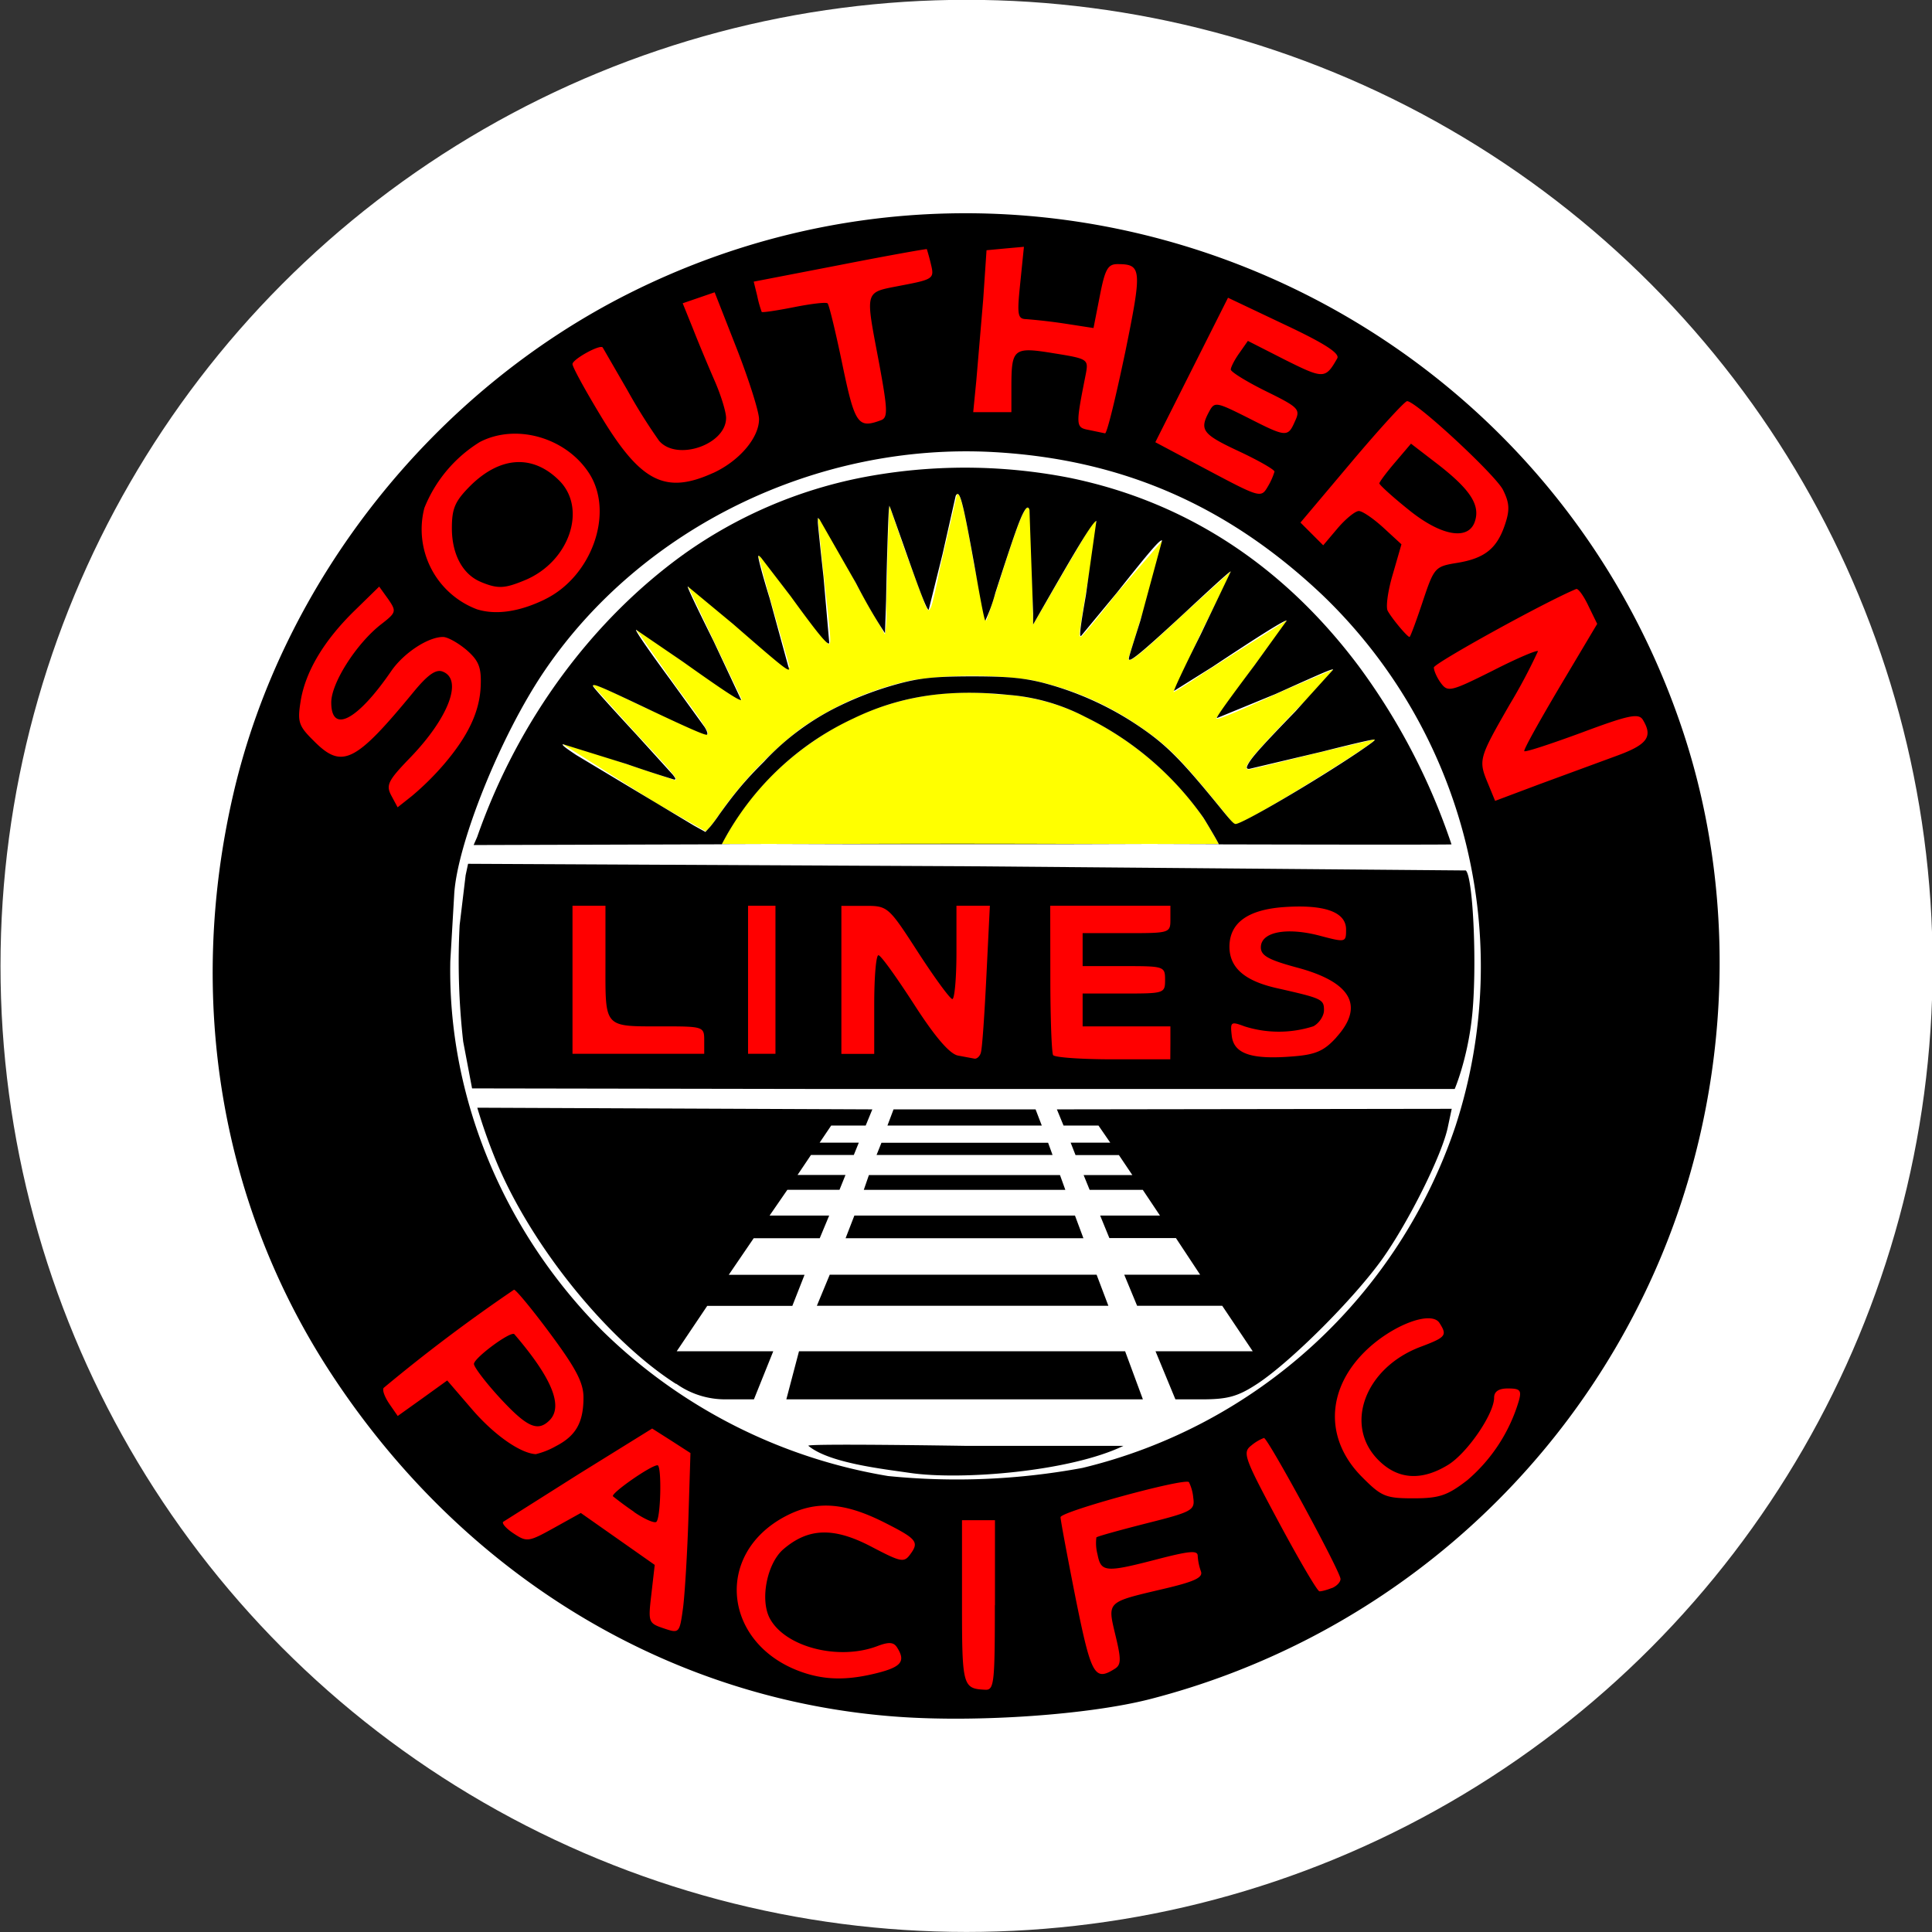 <svg xmlns="http://www.w3.org/2000/svg" width="65.8" height="65.8" viewBox="0 0 17.41 17.41"><rect x="0" y="0" width="17.41" height="17.41" fill="#333333" stroke="none"/><circle cx="8.71" cy="8.704" r="8.573" fill="#fff" stroke="#fff" stroke-width=".265"/><path fill="red" fill-rule="evenodd" d="M4.76 7.987h7.743v1.732H4.76z"/><circle cx="8.7" cy="8.693" r="5.73" fill="none" stroke="red" stroke-linejoin="round" stroke-width="1.72"/><path d="M8.099 15.471c-2.053-.144-3.906-1.26-5.1-3.07-1.008-1.525-1.326-3.397-.895-5.252.445-1.913 1.799-3.622 3.574-4.51 3.699-1.85 8.188.023 9.49 3.958.516 1.562.42 3.342-.261 4.87a6.84 6.84 0 0 1-4.546 3.845c-.548.14-1.536.21-2.262.159m.867-1.006v-.766h-.297v.738c0 .76.005.78.21.79.08.004.086-.064.086-.762zm-1.06.611c.217-.055.257-.106.178-.23-.03-.048-.073-.052-.176-.013-.35.134-.832.01-.971-.249-.09-.169-.025-.496.122-.623.226-.194.454-.2.79-.025.271.142.297.148.354.07.081-.11.06-.138-.229-.284-.363-.184-.616-.202-.887-.063-.676.348-.565 1.197.186 1.424.195.058.383.056.633-.007m2.14-.038c.058-.036.058-.086.006-.301-.073-.307-.084-.297.425-.417.288-.067.366-.104.345-.16a.5.5 0 0 1-.029-.14c0-.051-.074-.044-.357.029-.476.124-.514.12-.546-.042a.4.4 0 0 1-.01-.153c.01-.01.214-.066.453-.127.41-.103.436-.118.42-.23a.4.4 0 0 0-.039-.141c-.038-.04-1.155.265-1.157.316 0 .028.062.357.136.731.14.693.17.751.353.635m-3.842-1.369.018-.575-.172-.111-.173-.11-.658.408-.685.433c-.013.015.03.063.098.107.116.077.134.073.361-.053l.241-.134.666.468-.03.262c-.03.255-.028.263.112.31s.142.045.174-.191c.016-.13.038-.496.048-.814m-.49-.045a3 3 0 0 1-.19-.14c-.025-.024.341-.28.401-.28.04 0 .03.487-.012.511-.02.012-.11-.028-.2-.09zm6.288.687c.042-.017.078-.053.078-.082 0-.066-.656-1.273-.69-1.271a.4.4 0 0 0-.114.068c-.082.063-.064.11.247.69.184.343.348.623.367.624s.07-.013.112-.03zm1.22-.972a1.5 1.5 0 0 0 .465-.716c.026-.094.012-.111-.097-.111q-.126-.001-.126.083c0 .146-.242.499-.414.605-.239.147-.453.134-.628-.042-.314-.313-.123-.83.376-1.02.234-.088.245-.104.174-.216-.075-.118-.438.023-.678.263-.346.347-.353.793-.018 1.127.172.173.21.19.46.19.234 0 .307-.025.486-.163m-9.164-4.68c-.026 1.237.488 2.449 1.373 3.336a4.8 4.8 0 0 0 2.571 1.306 6.2 6.2 0 0 0 1.752-.073 4.71 4.71 0 0 0 3.362-3.08 4.64 4.64 0 0 0-1.195-4.782c-.855-.811-1.81-1.227-2.966-1.292-1.593-.088-3.17.68-4.046 1.968-.405.595-.792 1.575-.816 2.019m.103-.174.022-.103 4.487.022 4.504.038c.068.061.103.895.055 1.326-.042.381-.155.643-.155.643H7.278l-3.024-.005-.08-.422a6.4 6.4 0 0 1-.032-1.05zM8.2 13.273c-.254-.037-.73-.09-.915-.244-.04-.023 1.407 0 1.407 0h1.432c-.48.232-1.46.312-1.924.244m-2.108-.802c-.614-.392-1.299-1.237-1.616-1.996a5 5 0 0 1-.175-.493l3.56.015-.06.146H7.49l-.104.154h.353l-.045.111h-.386l-.121.18h.432l-.054.134h-.47l-.16.232h.537l-.085.204h-.595l-.225.33h.683l-.11.28h-.767l-.275.409h.87l-.174.433h-.25a.76.76 0 0 1-.451-.141zm.994.139.114-.433h2.939l.16.433H7.085zm3.327-.433h.876l-.275-.41h-.767l-.116-.28h.684l-.218-.33h-.6l-.083-.203h.539l-.155-.232h-.479l-.054-.133h.439l-.121-.18h-.391l-.044-.112h.357l-.106-.154h-.315l-.06-.146 3.558-.005-.034.16c-.048.245-.353.858-.593 1.195-.259.361-.815.916-1.119 1.119-.18.119-.272.144-.507.144h-.237zm-2.936-.69h2.405l.106.28H7.361zm.222-.533h1.988l.076.204H7.62zm.085-.232.046-.133h1.722l.048.133zm.115-.314.044-.11h1.502l.04.11zm.098-.265.055-.146h1.28l.056.146zm-2.986 2.888c.18-.093.247-.214.247-.438 0-.133-.068-.262-.296-.57-.163-.22-.312-.401-.33-.401a15 15 0 0 0-1.175.885c-.014.022.012.086.053.146l.074.107.224-.16.222-.16.229.266c.197.227.43.39.569.398a.7.7 0 0 0 .183-.073m-.503-.43c-.131-.142-.237-.282-.237-.31 0-.054.334-.301.364-.268.339.395.443.65.317.776-.106.106-.202.063-.444-.198m4.331-3.116c.012-.035.033-.347.05-.693l.031-.63h-.301v.421c0 .23-.017.42-.037.42s-.159-.19-.308-.42c-.27-.418-.274-.42-.482-.42h-.21v1.334h.296v-.444c0-.246.016-.445.038-.445s.164.2.32.441c.192.299.322.448.396.463l.15.028c.021.003.048-.021.057-.054zm1.708-.087v-.149h-.791v-.296h.371c.364 0 .372-.001.372-.123s-.008-.124-.372-.124h-.371v-.297h.396c.388 0 .395-.001.395-.123v-.124H9.464l.001.653c0 .36.012.672.025.693s.257.038.54.038h.516zm1.495-.05c.257-.283.134-.5-.358-.63-.254-.069-.322-.107-.322-.181 0-.138.227-.183.523-.107.242.064.245.064.245-.054 0-.158-.194-.227-.559-.202q-.49.035-.492.356c0 .189.134.308.424.374.411.093.428.1.428.2 0 .05-.043.116-.095.144a1.02 1.02 0 0 1-.621.001c-.123-.046-.13-.042-.115.086.019.163.18.216.559.184.199-.016.274-.05.383-.17zm-5.696.026c0-.121-.008-.125-.366-.125-.545 0-.524.024-.524-.573v-.514h-.297v1.334h1.187zm.642-.544v-.668h-.247v1.334h.247zM4.001 6.887c.22-.258.323-.477.331-.71.006-.163-.017-.223-.128-.32-.076-.064-.17-.117-.212-.117-.136 0-.356.146-.467.308-.305.445-.54.567-.54.282 0-.174.223-.525.444-.7.142-.11.146-.119.07-.23l-.082-.114-.22.215c-.277.27-.445.55-.488.818-.03.187-.018.223.118.357.255.258.373.2.902-.443.126-.153.2-.205.26-.181.186.071.053.42-.299.782-.195.202-.213.242-.164.335l.057.106.13-.103a2.5 2.5 0 0 0 .288-.285m10.562-.074c.284-.103.335-.174.24-.329-.039-.058-.128-.04-.548.117-.277.102-.51.179-.519.168s.136-.27.32-.581l.337-.566-.08-.164c-.043-.091-.093-.159-.11-.15-.286.119-1.282.67-1.282.707 0 .028.028.093.064.141.062.083.088.077.47-.114.221-.113.404-.19.404-.173a5 5 0 0 1-.255.48c-.28.488-.284.5-.193.717l.062.151.402-.151zm-1.743-1.39c.104-.311.11-.318.313-.351.248-.041.358-.13.43-.348.044-.131.039-.194-.02-.312-.075-.14-.783-.797-.863-.797-.021 0-.247.247-.5.547l-.461.547.205.205.131-.155c.073-.085.158-.154.19-.154s.13.067.221.15l.163.15-.078.27c-.045.15-.065.3-.045.331.04.072.176.234.196.234.007 0 .06-.143.118-.317m-.132-.834c-.142-.114-.258-.22-.258-.233s.065-.1.143-.191l.142-.167.247.19c.287.224.376.362.33.507-.056.181-.307.137-.604-.106m-7.78.813c.423-.204.628-.776.404-1.132-.206-.325-.658-.458-.988-.287a1.24 1.24 0 0 0-.5.595.77.77 0 0 0 .475.913c.172.053.381.022.61-.089zm-.57-.156c-.167-.066-.266-.249-.266-.486 0-.179.028-.243.165-.381.27-.268.564-.287.803-.048.253.254.09.731-.309.897-.183.076-.243.08-.394.018zm7.147-.996c0-.018-.143-.1-.32-.183-.33-.154-.358-.192-.27-.356.05-.093.061-.091.345.051.353.18.365.181.43.033.05-.107.034-.124-.263-.27-.174-.086-.316-.174-.316-.195s.034-.088.077-.148l.077-.11.338.172c.345.172.361.172.467-.014.027-.044-.11-.134-.474-.305l-.51-.242-.655 1.302.476.253c.469.249.477.25.537.148a.6.6 0 0 0 .061-.136m-5.06.013c.236-.108.415-.317.415-.486 0-.066-.09-.351-.2-.633l-.2-.51-.288.099.093.23c.05.128.138.338.196.471s.102.28.102.332c0 .24-.442.393-.603.207a5 5 0 0 1-.287-.458l-.222-.384c-.025-.03-.272.107-.272.15 0 .027.115.236.254.466.36.597.582.71 1.011.516zm3.713-1.08c.155-.76.152-.802-.067-.803-.088 0-.113.045-.16.286l-.057.29-.259-.04a5 5 0 0 0-.346-.04c-.08-.002-.085-.037-.055-.327l.033-.325-.167.015-.17.016-.03.444-.062.73-.028.285h.344v-.235c.001-.34.02-.355.385-.295.3.048.31.054.287.179-.095.479-.095.489.028.512l.144.03c.017.003.096-.322.18-.723zm-2.197.603c.061-.024.058-.095-.018-.508-.128-.681-.14-.638.202-.706.285-.054.295-.063.265-.187a2 2 0 0 0-.038-.14c-.002-.004-.356.059-.784.143l-.776.15.032.13a1 1 0 0 0 .04.143c.005.007.135-.012.291-.043s.29-.047.303-.034.073.26.133.55c.113.543.141.58.35.502"/><g fill="#ff0"><path d="M6.572 7.486c.172-.305.457-.607.767-.812a2.42 2.42 0 0 1 1.65-.418 1.9 1.9 0 0 1 .769.192c.484.232.925.627 1.157 1.038l.068.119h-4.48z"/><path d="m5.932 7.249-.859-.542c.017-.004.247.068.51.157l.498.166c.038 0-.012-.06-.362-.435l-.376-.417c0-.023.027-.012.483.205l.552.236c.016-.017-.055-.126-.282-.428l-.365-.52c.004-.005.18.117.393.27l.564.368-.246-.514-.245-.516c.005-.002.121.09.257.211l.665.529-.2-.697-.086-.316c.004-.015.102.104.218.267l.413.53c.03.012.026-.033-.047-.675l-.046-.444c0-.055.082.083.356.597l.247.436q.02-.108.013-.217L8 4.918l.014-.363.147.421.178.48c.028.052.031.054.05.017.011-.021.048-.177.08-.346l.156-.675c.028-.018.068.148.153.638l.108.507c.005-.004.066-.19.137-.412.153-.48.216-.638.247-.607.014.013.023.2.03.536l.01.515.259-.448.284-.482c.024-.031.026-.03.026.028a7 7 0 0 1-.077.517c-.084.5-.084.493-.059.493.008 0 .148-.168.306-.373l.424-.491c.014.015-.055.272-.186.681l-.118.379c0 .053.101-.029.486-.389l.438-.397c.002.003-.117.25-.266.548l-.253.542c.01 0 .129-.074.265-.167l.756-.48c.005.006-.095.145-.22.31l-.414.573c0 .021.141-.037.624-.257l.43-.184a4 4 0 0 1-.314.344c-.436.45-.52.558-.445.558.014 0 .267-.062.562-.136l.569-.135c.053 0-.867.577-1.154.723-.103.051-.104.053-.136.015-.46-.572-.567-.68-.857-.875s-.607-.327-.945-.398a3.8 3.8 0 0 0-1.069 0 2.75 2.75 0 0 0-1.011.438 3.5 3.5 0 0 0-.703.729c-.074.11-.142.197-.154.195l-.426-.242z"/></g><path d="M4.3 7.542c.375-1.073 1.055-1.968 1.865-2.55a4.14 4.14 0 0 1 1.608-.69 4.9 4.9 0 0 1 1.862.003c1.043.213 1.921.784 2.603 1.69a5.8 5.8 0 0 1 .842 1.614c0 .003-.879.003-2.097 0-2.548-.008-2.177-.008-4.663 0l-2.052.006zm6.683.065c0-.007-.111-.196-.14-.24a2.8 2.8 0 0 0-1.064-.907 1.8 1.8 0 0 0-.69-.198c-.544-.056-.977.009-1.4.213a2.55 2.55 0 0 0-1.184 1.132zm-4.509-.256c.14-.197.242-.32.41-.487a2.3 2.3 0 0 1 .666-.496 3 3 0 0 1 .607-.222c.159-.038.304-.051.604-.051.306 0 .452.013.622.054a2.8 2.8 0 0 1 .856.379c.263.175.39.301.754.747.106.131.126.15.142.15.058 0 .705-.378 1.105-.647.129-.088.154-.108.147-.113s-.143.025-.472.108l-.659.156c-.028 0-.026-.015 0-.058.04-.063.13-.164.417-.46l.34-.376c0-.013-.07.017-.521.22l-.526.216c-.007-.008.095-.15.339-.476l.29-.402c-.01-.012-.226.122-.67.417l-.345.216c0-.015.076-.18.237-.503l.274-.573c-.005-.005-.102.081-.423.38-.411.38-.51.459-.494.396 0-.01.048-.161.103-.335l.195-.72c-.016-.015-.11.095-.404.466l-.327.395c-.016.005-.007-.075.044-.366l.095-.672c-.036.009-.198.285-.494.801l-.076.133v-.097l-.033-.935q-.013-.049-.048.012c-.04.07-.09.21-.26.737a1.5 1.5 0 0 1-.09.248c-.008-.01-.03-.11-.088-.442-.098-.547-.132-.7-.162-.7q-.009.001-.017.018l-.118.523-.125.503c-.017 0-.072-.14-.237-.611l-.108-.304-.01-.023-.004.037c-.005.05-.019.457-.025.815l-.01.297c-.099-.15-.183-.3-.262-.452l-.328-.574-.015-.013v.038c0 .02.023.242.051.494l.052.597c-.015.022-.107-.091-.348-.423l-.264-.344c-.02-.022-.027-.025-.028-.017-.002.017.036.164.103.381l.175.639c-.015.014-.086-.044-.504-.408l-.41-.34c-.003.01.055.134.235.497l.247.526c-.014.012-.158-.083-.524-.343l-.423-.289c-.012.004.11.18.313.456l.304.42c.025.039.033.07.018.07-.027 0-.166-.06-.61-.271-.357-.169-.414-.192-.414-.169 0 .01.136.162.396.443l.323.356c.028.036.031.045.013.045a12 12 0 0 1-.428-.14l-.575-.179c-.008.009.019.03.121.098l1.061.636.103.057.03-.033c.018-.018.056-.068.086-.111z"/></svg>